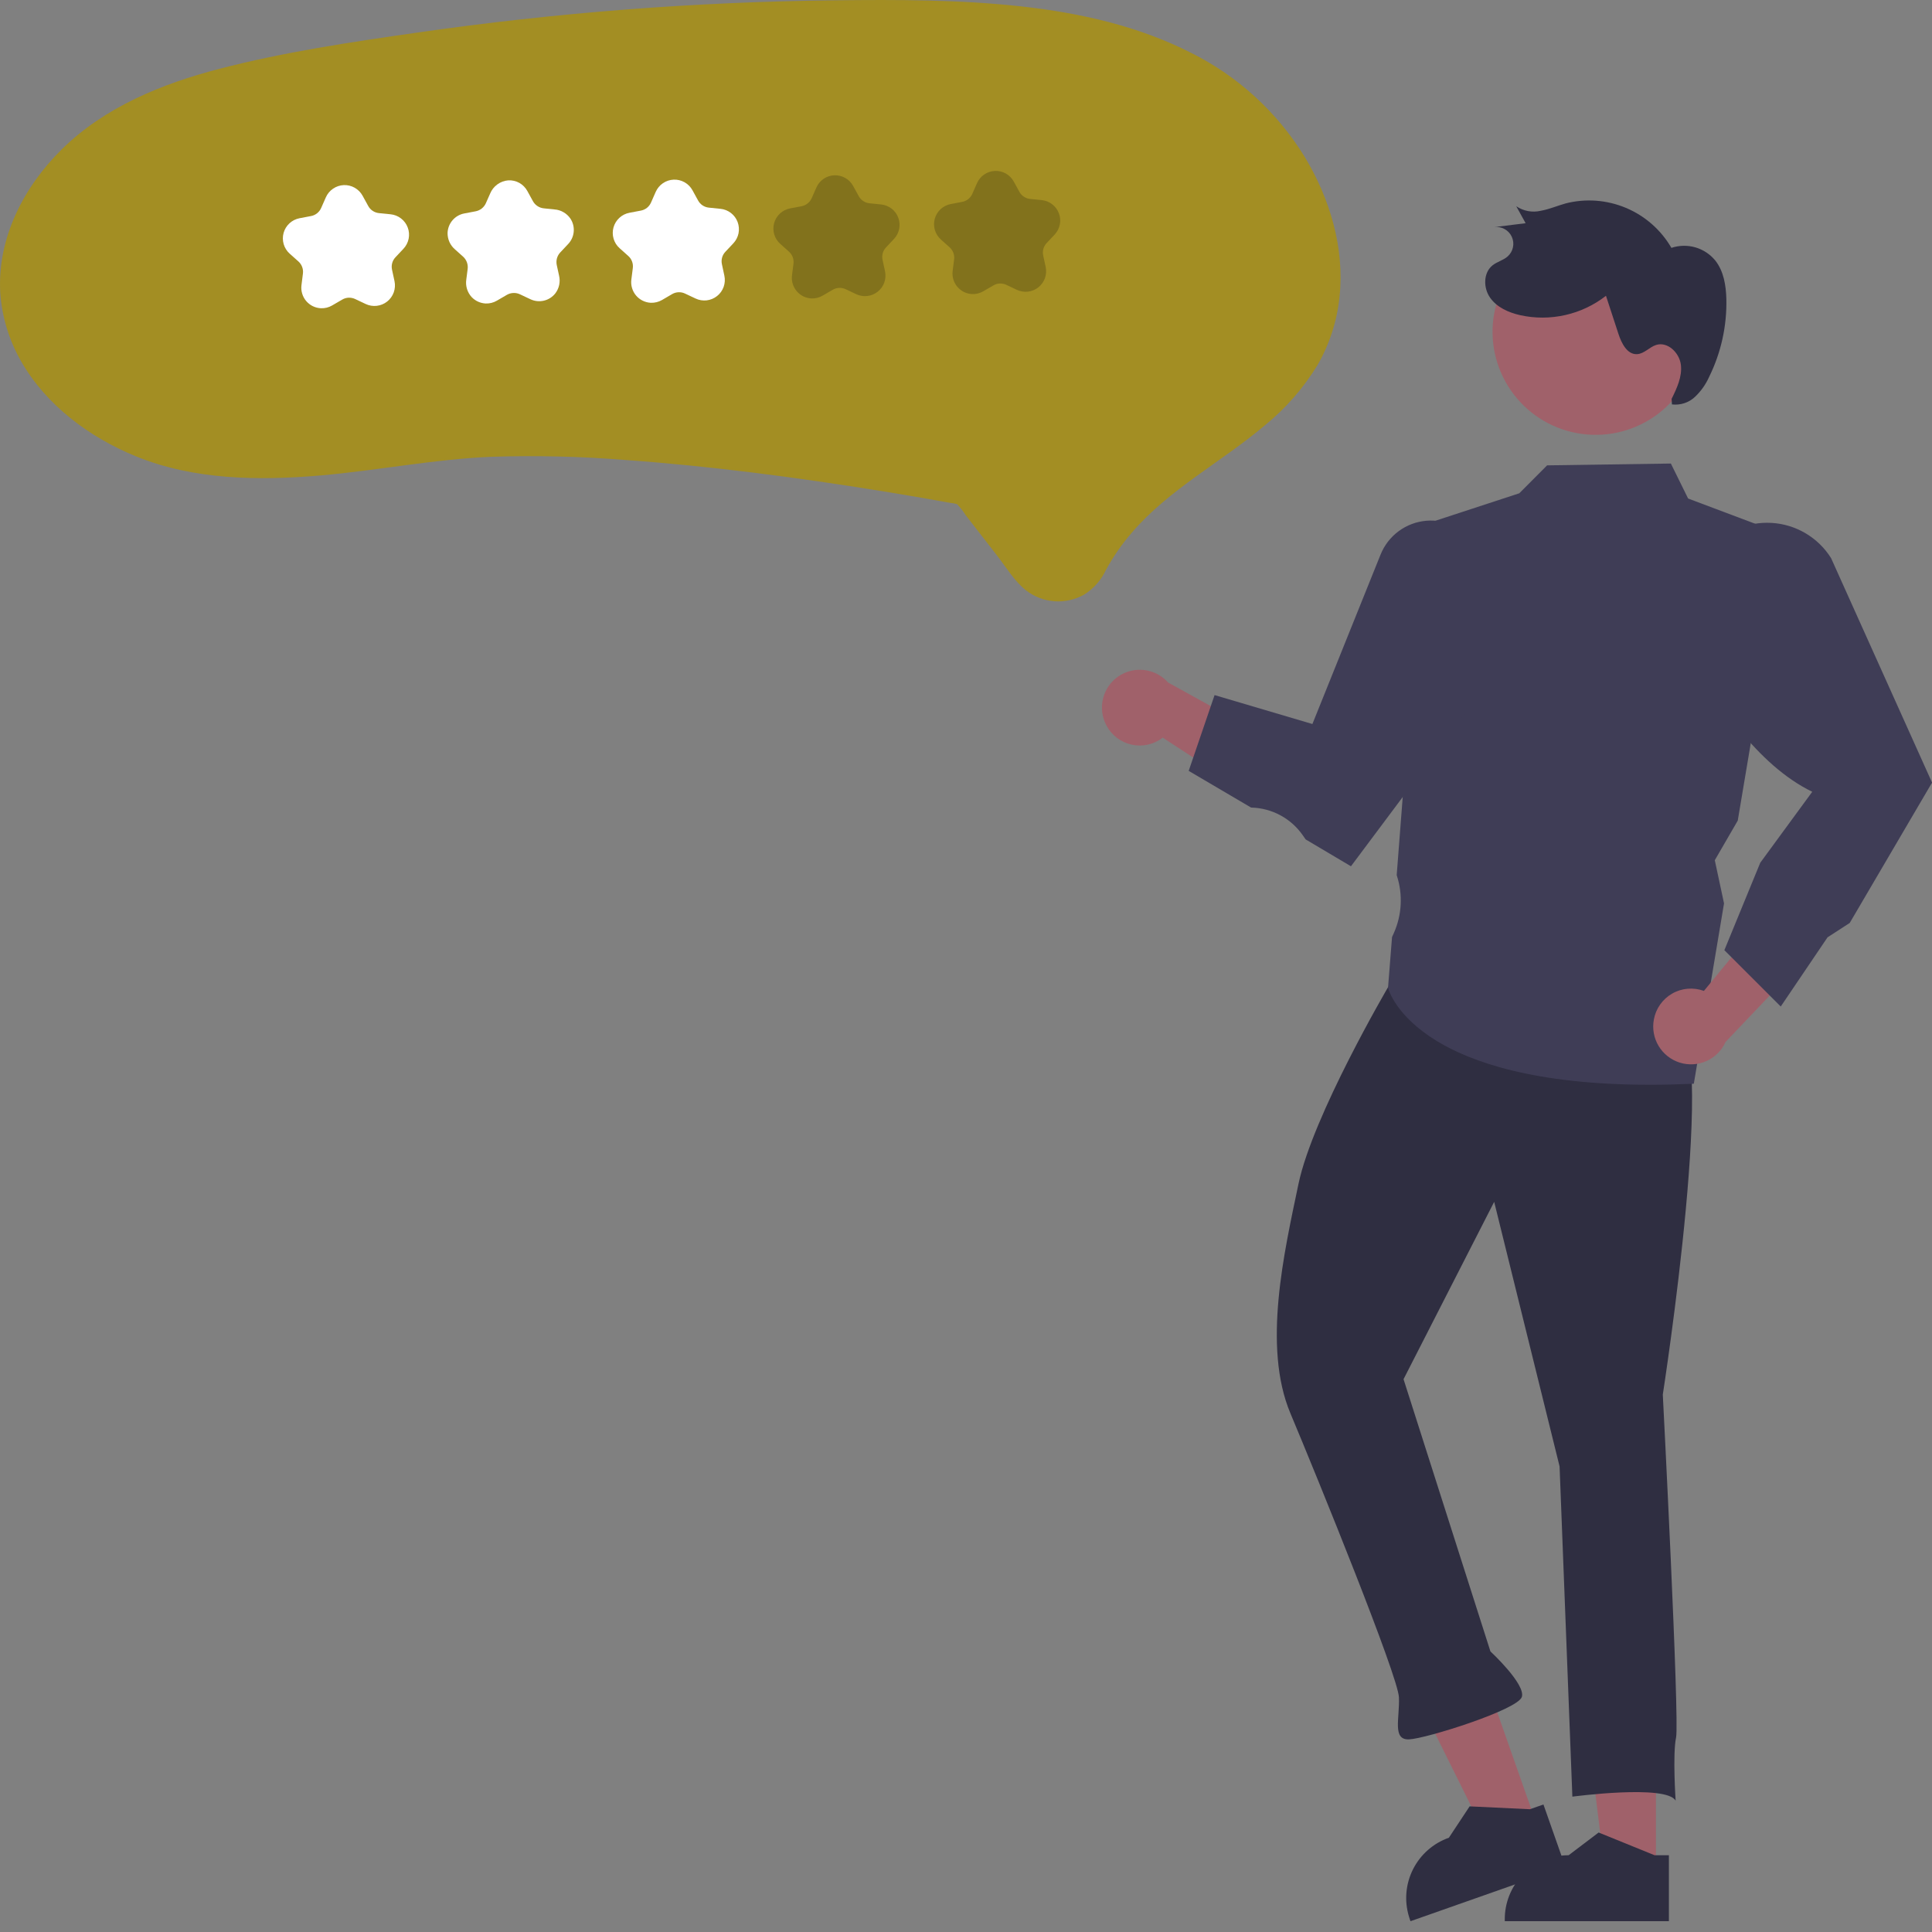 <svg width="68" height="68" viewBox="0 0 68 68" fill="none" xmlns="http://www.w3.org/2000/svg">
<rect x="0" y="0" width="68" height="68" fill="#808080" stroke="none"/>
<path d="M58.283 65.883L56.491 65.883L55.639 58.973L58.283 58.973L58.283 65.883Z" fill="#A0616A"/>
<path d="M58.235 65.298L56.323 64.521L56.267 64.498L55.211 65.298C54.632 65.298 54.075 65.521 53.657 65.922C53.238 66.323 52.991 66.869 52.965 67.448C52.963 67.48 52.963 67.513 52.963 67.546V67.62H58.74V65.298H58.235Z" fill="#2F2E41"/>
<path d="M54.087 64.216L52.397 64.811L49.299 58.575L51.794 57.697L54.087 64.216Z" fill="#A0616A"/>
<path d="M53.847 63.679L51.786 63.581L51.726 63.578L50.995 64.683C50.449 64.875 49.998 65.271 49.736 65.788C49.474 66.304 49.422 66.902 49.591 67.457C49.598 67.487 49.609 67.519 49.62 67.55L49.645 67.62L55.094 65.702L54.324 63.512L53.847 63.679Z" fill="#2F2E41"/>
<path d="M58.916 36.086C60.555 36.023 58.525 49.084 58.525 49.084C58.525 49.084 59.118 60.552 58.992 61.154C58.867 61.756 58.977 63.379 58.977 63.379C58.656 62.795 55.342 63.236 55.342 63.236L54.892 51.613L52.59 42.301L49.4 48.543L52.458 58.124C52.458 58.124 53.696 59.27 53.565 59.723C53.433 60.176 50.189 61.197 49.593 61.22C48.997 61.243 49.267 60.487 49.238 59.742C49.209 58.997 46.404 52.091 45.417 49.742C44.431 47.392 45.198 44.08 45.702 41.672C46.205 39.265 48.854 34.748 48.854 34.748C52.143 31.038 57.277 36.15 58.916 36.086Z" fill="#2F2E41"/>
<path d="M38.941 25.53C39.03 25.701 39.157 25.851 39.31 25.969C39.465 26.086 39.642 26.168 39.831 26.21C40.021 26.251 40.217 26.25 40.405 26.208C40.594 26.165 40.772 26.081 40.925 25.963L44.866 28.535L44.854 26.089L41.113 24.022C40.897 23.778 40.599 23.622 40.275 23.583C39.951 23.544 39.625 23.625 39.357 23.811C39.089 23.997 38.899 24.274 38.822 24.591C38.745 24.908 38.788 25.242 38.941 25.53Z" fill="#A0616A"/>
<path d="M58.065 38.18C54 38.18 51.76 37.367 50.57 36.64C49.116 35.752 48.867 34.815 48.857 34.775L48.854 34.764L48.995 32.982L49.057 32.844C49.343 32.205 49.381 31.483 49.164 30.818L49.159 30.805L49.16 30.79L50.111 18.463L53.474 17.362L54.453 16.379L58.809 16.315L59.416 17.546L62.851 18.839L61.163 28.883L60.355 30.277L60.68 31.796L60.678 31.809L59.617 38.143L59.558 38.146C59.035 38.169 58.537 38.181 58.065 38.18Z" fill="#3F3D56"/>
<path d="M47.549 30.49L45.954 29.544L45.854 29.4C45.651 29.108 45.382 28.867 45.07 28.698C44.757 28.528 44.409 28.435 44.053 28.424L44.035 28.424L41.838 27.132L42.749 24.465L46.192 25.483L48.592 19.518C48.724 19.191 48.944 18.906 49.228 18.696C49.512 18.486 49.848 18.359 50.2 18.329C50.552 18.299 50.905 18.367 51.221 18.526C51.536 18.685 51.801 18.928 51.987 19.228C52.177 19.542 52.275 19.903 52.271 20.27V24.173L52.257 24.192L47.549 30.49Z" fill="#3F3D56"/>
<path d="M58.21 35.886C58.244 35.696 58.319 35.515 58.431 35.357C58.542 35.199 58.687 35.067 58.855 34.971C59.023 34.874 59.21 34.816 59.403 34.8C59.596 34.784 59.791 34.81 59.972 34.877L62.959 31.24L63.682 33.577L60.735 36.672C60.602 36.97 60.365 37.208 60.068 37.343C59.771 37.477 59.435 37.498 59.123 37.401C58.812 37.304 58.547 37.096 58.379 36.817C58.211 36.538 58.15 36.207 58.21 35.886Z" fill="#A0616A"/>
<path d="M62.676 35.426L60.692 33.443L61.955 30.366L63.785 27.868C61.835 26.919 60.371 24.67 59.311 22.808L59.299 22.788L59.563 20.719C59.625 20.235 59.819 19.778 60.123 19.397C60.388 19.066 60.728 18.803 61.115 18.63C61.503 18.457 61.926 18.38 62.349 18.404C62.773 18.428 63.184 18.553 63.549 18.769C63.914 18.985 64.223 19.285 64.448 19.644L68.004 27.549L67.964 27.609L65.104 32.485L64.323 32.991L62.676 35.426Z" fill="#3F3D56"/>
<path d="M59.759 12.169C59.628 13.122 59.124 13.984 58.358 14.566C57.592 15.148 56.626 15.402 55.673 15.272C54.719 15.143 53.857 14.64 53.274 13.874C52.691 13.109 52.436 12.143 52.565 11.19L52.572 11.138C52.722 10.197 53.236 9.354 54.003 8.789C54.77 8.223 55.729 7.983 56.672 8.118C57.615 8.253 58.467 8.754 59.044 9.511C59.622 10.269 59.878 11.224 59.758 12.169L59.759 12.169Z" fill="#A0616A"/>
<path d="M58.835 14.039C59.022 13.661 59.213 13.254 59.161 12.835C59.108 12.416 58.697 12.016 58.294 12.14C58.053 12.215 57.871 12.453 57.618 12.465C57.272 12.482 57.073 12.085 56.965 11.755L56.525 10.411C56.103 10.74 55.613 10.972 55.091 11.089C54.569 11.207 54.027 11.209 53.504 11.093C53.096 11 52.683 10.818 52.444 10.474C52.204 10.131 52.206 9.598 52.534 9.338C52.695 9.211 52.91 9.162 53.064 9.026C53.159 8.942 53.225 8.829 53.251 8.704C53.278 8.58 53.263 8.45 53.21 8.334C53.157 8.218 53.068 8.123 52.956 8.062C52.845 8 52.716 7.977 52.59 7.994L53.697 7.856L53.367 7.259C53.493 7.344 53.635 7.402 53.784 7.43C53.933 7.457 54.086 7.453 54.234 7.418C54.532 7.364 54.812 7.242 55.104 7.16C55.81 6.979 56.556 7.035 57.228 7.317C57.9 7.599 58.462 8.093 58.828 8.724C59.1 8.633 59.394 8.627 59.67 8.706C59.946 8.786 60.191 8.948 60.373 9.17C60.67 9.546 60.75 10.048 60.762 10.527C60.783 11.471 60.577 12.406 60.161 13.254C60.042 13.523 59.871 13.767 59.657 13.969C59.55 14.07 59.422 14.146 59.282 14.191C59.142 14.237 58.993 14.252 58.847 14.234" fill="#2F2E41"/>
<path d="M0.009 10.304C0.068 11.149 0.317 11.97 0.737 12.706C1.623 14.262 3.143 15.389 4.779 16.059C6.824 16.895 9.103 16.921 11.273 16.735C13.288 16.561 15.283 16.16 17.305 16.077C18.87 16.027 20.436 16.064 21.996 16.189C25.023 16.404 28.037 16.802 31.032 17.285C31.843 17.415 32.652 17.554 33.46 17.702C33.536 17.709 33.611 17.723 33.685 17.744C33.7 17.75 33.724 17.745 33.737 17.754C33.761 17.769 33.638 17.715 33.713 17.776C33.817 17.886 33.909 18.005 33.989 18.132L35.095 19.556C35.413 19.964 35.707 20.46 36.117 20.782C36.406 21.005 36.755 21.138 37.119 21.163C37.483 21.188 37.847 21.105 38.164 20.924C38.496 20.715 38.76 20.415 38.926 20.059C39.18 19.593 39.484 19.155 39.831 18.753C41.147 17.217 42.976 16.273 44.505 14.982C45.246 14.382 45.879 13.659 46.375 12.845C46.798 12.108 47.061 11.29 47.147 10.445C47.331 8.728 46.804 6.978 45.918 5.517C44.954 3.948 43.57 2.681 41.922 1.86C40.071 0.917 38.022 0.457 35.969 0.228C33.789 -0.015 31.583 -0.014 29.392 0.011C26.934 0.038 24.48 0.146 22.03 0.335C19.577 0.525 17.133 0.795 14.7 1.145C12.364 1.48 10.001 1.83 7.715 2.424C5.695 2.949 3.682 3.769 2.174 5.256C0.833 6.577 -0.1 8.386 0.009 10.304Z" fill="#A38E23"/>
<path d="M11.296 10.849C11.197 10.845 11.099 10.82 11.009 10.776C10.919 10.732 10.84 10.669 10.775 10.593C10.711 10.517 10.663 10.428 10.635 10.332C10.606 10.236 10.598 10.135 10.611 10.036L10.662 9.628C10.672 9.549 10.663 9.47 10.635 9.396C10.608 9.322 10.563 9.256 10.504 9.203L10.197 8.929C10.096 8.839 10.023 8.723 9.985 8.594C9.947 8.464 9.946 8.327 9.982 8.197C10.018 8.067 10.09 7.95 10.189 7.859C10.288 7.768 10.411 7.706 10.543 7.681L10.948 7.604C11.025 7.59 11.098 7.556 11.16 7.507C11.222 7.458 11.271 7.395 11.303 7.322L11.469 6.945C11.523 6.822 11.611 6.717 11.722 6.641C11.833 6.565 11.963 6.521 12.098 6.515C12.232 6.509 12.366 6.541 12.483 6.607C12.601 6.674 12.697 6.771 12.762 6.889L12.96 7.25C12.998 7.319 13.052 7.379 13.118 7.422C13.184 7.466 13.26 7.493 13.338 7.501L13.748 7.542C13.882 7.556 14.009 7.606 14.116 7.689C14.223 7.771 14.304 7.882 14.351 8.008C14.399 8.134 14.409 8.271 14.383 8.403C14.356 8.535 14.293 8.657 14.201 8.755L13.919 9.055C13.865 9.112 13.825 9.182 13.804 9.258C13.783 9.334 13.781 9.414 13.798 9.492L13.885 9.894C13.913 10.026 13.904 10.163 13.859 10.29C13.813 10.416 13.734 10.528 13.628 10.612C13.523 10.696 13.396 10.748 13.262 10.764C13.128 10.78 12.993 10.757 12.871 10.7L12.499 10.524C12.427 10.491 12.349 10.475 12.27 10.478C12.191 10.481 12.114 10.504 12.046 10.544L11.69 10.751C11.571 10.821 11.434 10.855 11.296 10.849Z" fill="white"/>
<path d="M17.094 10.682C16.911 10.673 16.737 10.596 16.608 10.464C16.53 10.382 16.472 10.283 16.438 10.175C16.404 10.066 16.395 9.952 16.412 9.839L16.46 9.465C16.47 9.385 16.46 9.304 16.432 9.228C16.404 9.153 16.358 9.086 16.298 9.032L16.014 8.778C15.93 8.706 15.863 8.617 15.818 8.516C15.773 8.415 15.751 8.305 15.753 8.195C15.76 8.032 15.821 7.875 15.928 7.751C16.035 7.627 16.18 7.543 16.341 7.513L16.741 7.437C16.82 7.422 16.894 7.388 16.957 7.338C17.02 7.288 17.07 7.223 17.102 7.15L17.252 6.811C17.305 6.683 17.392 6.572 17.505 6.49C17.617 6.408 17.75 6.359 17.889 6.348C18.024 6.34 18.16 6.371 18.279 6.437C18.397 6.503 18.495 6.602 18.56 6.721L18.756 7.078C18.794 7.149 18.85 7.209 18.917 7.253C18.984 7.298 19.061 7.325 19.141 7.333L19.521 7.372C19.631 7.38 19.738 7.413 19.833 7.469C19.929 7.524 20.011 7.599 20.074 7.69C20.165 7.826 20.207 7.989 20.193 8.152C20.18 8.315 20.111 8.468 19.999 8.587L19.72 8.884C19.665 8.942 19.625 9.013 19.603 9.091C19.582 9.168 19.58 9.25 19.596 9.328L19.677 9.7C19.703 9.807 19.704 9.919 19.682 10.027C19.659 10.135 19.613 10.237 19.546 10.325C19.445 10.454 19.303 10.545 19.144 10.582C18.985 10.62 18.817 10.602 18.669 10.532L18.3 10.358C18.228 10.324 18.148 10.308 18.068 10.312C17.987 10.315 17.909 10.338 17.84 10.378L17.488 10.583C17.369 10.653 17.232 10.687 17.094 10.682Z" fill="white"/>
<path d="M22.907 10.657C22.808 10.653 22.71 10.627 22.62 10.583C22.53 10.539 22.451 10.477 22.386 10.4C22.322 10.324 22.274 10.235 22.246 10.139C22.217 10.044 22.209 9.943 22.221 9.844L22.273 9.435C22.283 9.357 22.274 9.277 22.246 9.203C22.219 9.129 22.174 9.063 22.115 9.011L21.808 8.736C21.707 8.647 21.634 8.531 21.596 8.401C21.558 8.272 21.557 8.135 21.593 8.005C21.629 7.875 21.701 7.758 21.8 7.667C21.899 7.575 22.022 7.514 22.154 7.489L22.559 7.412C22.636 7.397 22.709 7.364 22.771 7.315C22.833 7.266 22.881 7.202 22.913 7.13L23.079 6.753C23.134 6.63 23.221 6.524 23.333 6.448C23.444 6.372 23.574 6.329 23.709 6.323C23.843 6.317 23.977 6.349 24.094 6.415C24.212 6.481 24.308 6.579 24.373 6.697L24.571 7.058C24.609 7.127 24.663 7.186 24.729 7.23C24.795 7.273 24.87 7.3 24.949 7.308L25.359 7.35C25.493 7.363 25.62 7.414 25.727 7.496C25.834 7.579 25.915 7.689 25.962 7.815C26.009 7.942 26.02 8.078 25.994 8.211C25.967 8.343 25.904 8.465 25.812 8.563L25.53 8.863C25.476 8.92 25.436 8.99 25.415 9.066C25.394 9.142 25.392 9.222 25.409 9.299L25.495 9.702C25.524 9.833 25.515 9.97 25.47 10.097C25.424 10.224 25.345 10.336 25.239 10.419C25.134 10.503 25.007 10.556 24.873 10.572C24.739 10.587 24.604 10.565 24.482 10.507L24.11 10.332C24.038 10.298 23.96 10.282 23.881 10.286C23.802 10.289 23.725 10.312 23.657 10.351L23.301 10.559C23.182 10.628 23.045 10.662 22.907 10.657Z" fill="white"/>
<path opacity="0.2" d="M28.561 10.504C28.462 10.499 28.364 10.474 28.274 10.43C28.184 10.386 28.105 10.324 28.041 10.247C27.976 10.171 27.928 10.082 27.9 9.986C27.872 9.89 27.863 9.79 27.876 9.69L27.928 9.282C27.938 9.204 27.928 9.124 27.901 9.05C27.873 8.976 27.828 8.91 27.769 8.857L27.462 8.583C27.361 8.493 27.288 8.377 27.25 8.248C27.212 8.119 27.211 7.981 27.247 7.852C27.283 7.722 27.355 7.605 27.454 7.513C27.553 7.422 27.676 7.361 27.808 7.335L28.213 7.259C28.29 7.244 28.363 7.21 28.425 7.161C28.487 7.112 28.536 7.049 28.568 6.977L28.734 6.6C28.788 6.476 28.876 6.371 28.987 6.295C29.098 6.219 29.228 6.175 29.363 6.17C29.498 6.164 29.631 6.196 29.748 6.262C29.866 6.328 29.962 6.425 30.027 6.544L30.225 6.904C30.263 6.974 30.317 7.033 30.383 7.076C30.449 7.12 30.525 7.147 30.603 7.155L31.013 7.196C31.147 7.21 31.274 7.261 31.381 7.343C31.488 7.425 31.569 7.536 31.616 7.662C31.664 7.788 31.674 7.925 31.648 8.057C31.621 8.189 31.558 8.311 31.466 8.409L31.184 8.709C31.13 8.767 31.09 8.836 31.069 8.913C31.048 8.989 31.046 9.069 31.063 9.146L31.15 9.548C31.178 9.68 31.169 9.817 31.124 9.944C31.079 10.071 30.999 10.182 30.893 10.266C30.788 10.35 30.661 10.403 30.527 10.418C30.393 10.434 30.258 10.412 30.136 10.354L29.764 10.179C29.692 10.145 29.614 10.129 29.535 10.132C29.456 10.136 29.379 10.158 29.311 10.198L28.955 10.405C28.836 10.475 28.699 10.509 28.561 10.504Z" fill="black"/>
<path opacity="0.2" d="M34.216 10.35C34.116 10.346 34.018 10.321 33.928 10.277C33.839 10.232 33.759 10.17 33.695 10.094C33.63 10.018 33.582 9.929 33.554 9.833C33.526 9.737 33.517 9.636 33.53 9.537L33.582 9.129C33.592 9.05 33.582 8.971 33.555 8.897C33.527 8.823 33.482 8.757 33.423 8.704L33.116 8.43C33.016 8.34 32.942 8.224 32.904 8.095C32.866 7.965 32.865 7.828 32.901 7.698C32.938 7.568 33.009 7.451 33.108 7.36C33.207 7.269 33.33 7.207 33.462 7.182L33.867 7.105C33.944 7.091 34.017 7.057 34.079 7.008C34.141 6.959 34.19 6.896 34.222 6.823L34.388 6.446C34.442 6.323 34.53 6.217 34.641 6.141C34.752 6.066 34.883 6.022 35.017 6.016C35.152 6.01 35.285 6.042 35.403 6.108C35.52 6.175 35.617 6.272 35.681 6.39L35.879 6.751C35.917 6.82 35.971 6.88 36.037 6.923C36.103 6.967 36.179 6.994 36.257 7.002L36.667 7.043C36.801 7.057 36.928 7.107 37.035 7.19C37.142 7.272 37.223 7.383 37.27 7.509C37.318 7.635 37.329 7.772 37.302 7.904C37.275 8.036 37.212 8.158 37.12 8.256L36.838 8.556C36.784 8.613 36.745 8.683 36.723 8.759C36.702 8.835 36.7 8.915 36.717 8.992L36.804 9.395C36.832 9.527 36.823 9.664 36.778 9.791C36.733 9.917 36.653 10.029 36.547 10.113C36.442 10.197 36.315 10.249 36.181 10.265C36.048 10.28 35.912 10.258 35.79 10.201L35.418 10.025C35.346 9.992 35.268 9.976 35.189 9.979C35.11 9.982 35.033 10.005 34.965 10.045L34.609 10.252C34.49 10.322 34.353 10.356 34.216 10.35Z" fill="black"/>
</svg>
